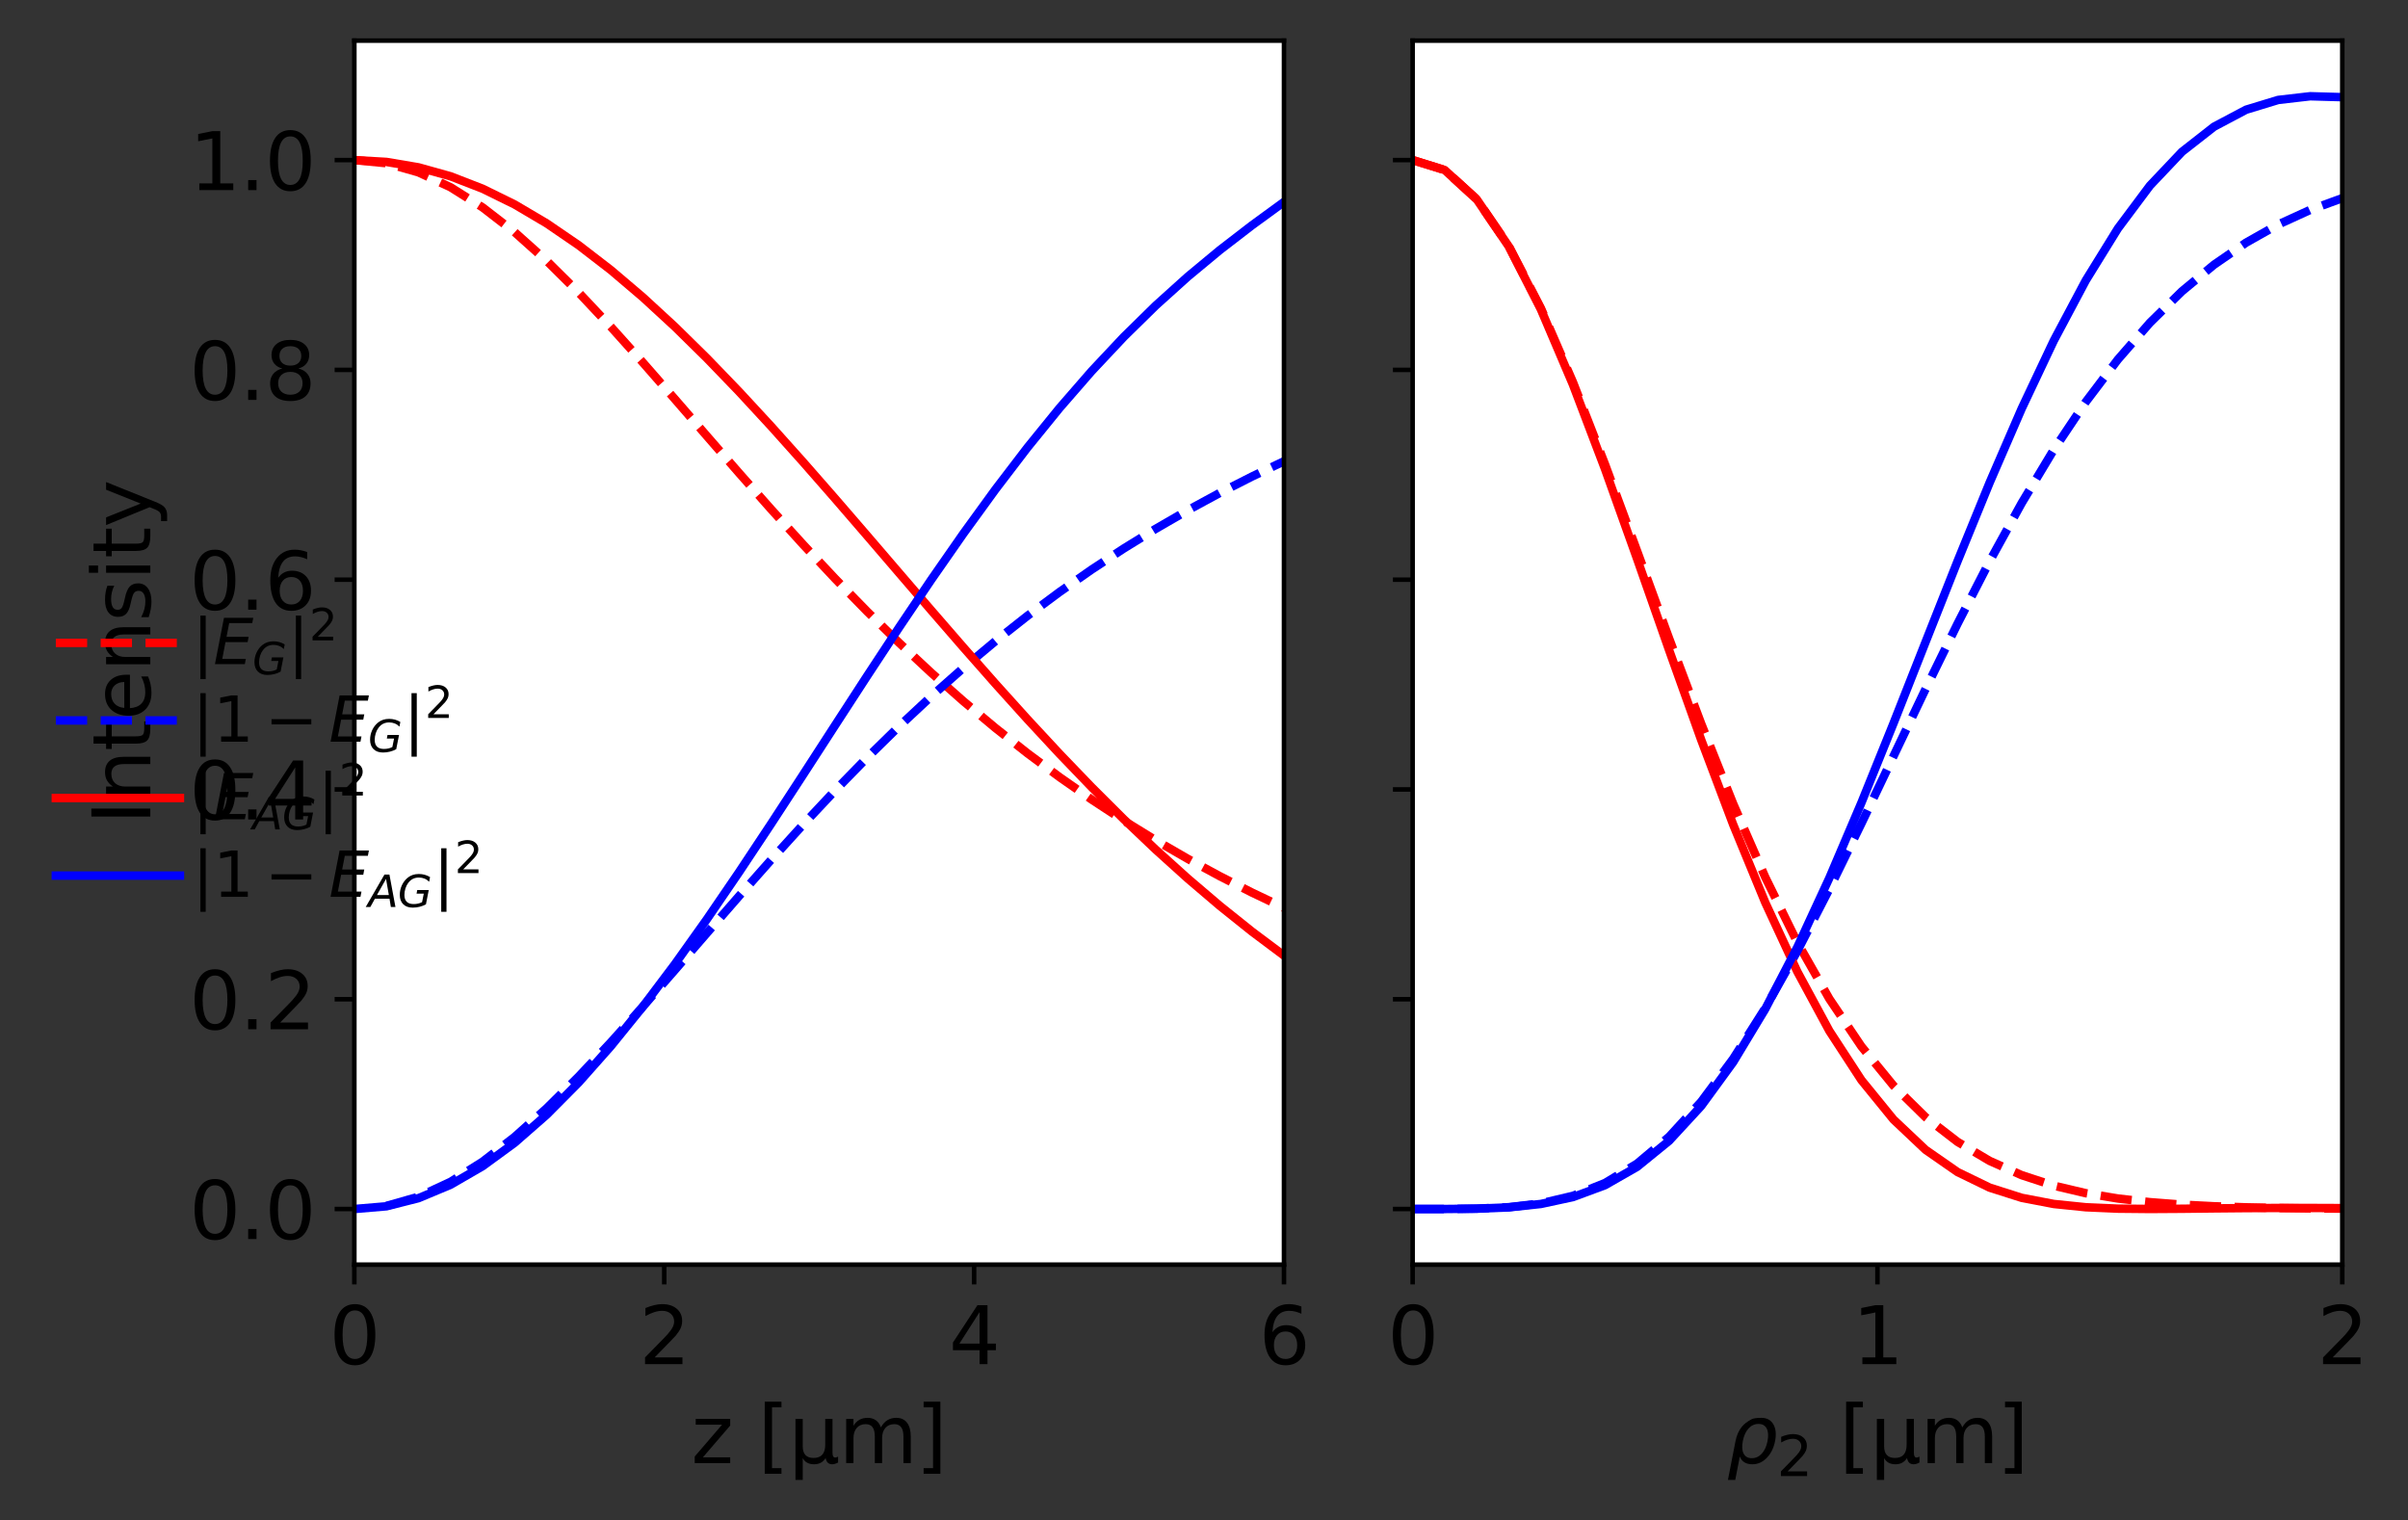 <?xml version="1.0" encoding="utf-8" standalone="no"?>
<!DOCTYPE svg PUBLIC "-//W3C//DTD SVG 1.1//EN"
  "http://www.w3.org/Graphics/SVG/1.1/DTD/svg11.dtd">
<svg height="269.529pt" version="1.1" viewBox="0 0 426.916 269.529" width="426.916pt" xmlns="http://www.w3.org/2000/svg" xmlns:xlink="http://www.w3.org/1999/xlink">
 <rect x="0" y="0" width="426.916" height="269.529" fill="#333333" stroke="none"/>
 <defs>
  <style type="text/css">*{stroke-linecap:butt;stroke-linejoin:round;}</style>
 </defs>
 <g id="figure_1">
  <g id="patch_1">
   <path d="M 0 269.529 
L 426.916 269.529 
L 426.916 0 
L 0 0 
z
" style="fill:none;"/>
  </g>
  <g id="axes_1">
   <g id="patch_2">
    <path d="M 62.825 224.2 
L 227.637 224.2 
L 227.637 7.2 
L 62.825 7.2 
z
" style="fill:#ffffff;"/>
   </g>
   <g id="matplotlib.axis_1">
    <g id="xtick_1">
     <g id="line2d_1">
      <defs>
       <path d="M 0 0 
L 0 3.5 
" id="m351b958779" style="stroke:#000000;stroke-width:0.8;"/>
      </defs>
      <g>
       <use style="stroke:#000000;stroke-width:0.8;" x="62.825" xlink:href="#m351b958779" y="224.2"/>
      </g>
     </g>
     <g id="text_1">
      <!-- 0 -->
      <g transform="translate(58.371 241.838)scale(0.14 -0.14)">
       <defs>
        <path d="M 2034 4250 
Q 1547 4250 1301 3770 
Q 1056 3291 1056 2328 
Q 1056 1369 1301 889 
Q 1547 409 2034 409 
Q 2525 409 2770 889 
Q 3016 1369 3016 2328 
Q 3016 3291 2770 3770 
Q 2525 4250 2034 4250 
z
M 2034 4750 
Q 2819 4750 3233 4129 
Q 3647 3509 3647 2328 
Q 3647 1150 3233 529 
Q 2819 -91 2034 -91 
Q 1250 -91 836 529 
Q 422 1150 422 2328 
Q 422 3509 836 4129 
Q 1250 4750 2034 4750 
z
" id="DejaVuSans-30" transform="scale(0.016)"/>
       </defs>
       <use xlink:href="#DejaVuSans-30"/>
      </g>
     </g>
    </g>
    <g id="xtick_2">
     <g id="line2d_2">
      <g>
       <use style="stroke:#000000;stroke-width:0.8;" x="117.763" xlink:href="#m351b958779" y="224.2"/>
      </g>
     </g>
     <g id="text_2">
      <!-- 2 -->
      <g transform="translate(113.309 241.838)scale(0.14 -0.14)">
       <defs>
        <path d="M 1228 531 
L 3431 531 
L 3431 0 
L 469 0 
L 469 531 
Q 828 903 1448 1529 
Q 2069 2156 2228 2338 
Q 2531 2678 2651 2914 
Q 2772 3150 2772 3378 
Q 2772 3750 2511 3984 
Q 2250 4219 1831 4219 
Q 1534 4219 1204 4116 
Q 875 4013 500 3803 
L 500 4441 
Q 881 4594 1212 4672 
Q 1544 4750 1819 4750 
Q 2544 4750 2975 4387 
Q 3406 4025 3406 3419 
Q 3406 3131 3298 2873 
Q 3191 2616 2906 2266 
Q 2828 2175 2409 1742 
Q 1991 1309 1228 531 
z
" id="DejaVuSans-32" transform="scale(0.016)"/>
       </defs>
       <use xlink:href="#DejaVuSans-32"/>
      </g>
     </g>
    </g>
    <g id="xtick_3">
     <g id="line2d_3">
      <g>
       <use style="stroke:#000000;stroke-width:0.8;" x="172.7" xlink:href="#m351b958779" y="224.2"/>
      </g>
     </g>
     <g id="text_3">
      <!-- 4 -->
      <g transform="translate(168.246 241.838)scale(0.14 -0.14)">
       <defs>
        <path d="M 2419 4116 
L 825 1625 
L 2419 1625 
L 2419 4116 
z
M 2253 4666 
L 3047 4666 
L 3047 1625 
L 3713 1625 
L 3713 1100 
L 3047 1100 
L 3047 0 
L 2419 0 
L 2419 1100 
L 313 1100 
L 313 1709 
L 2253 4666 
z
" id="DejaVuSans-34" transform="scale(0.016)"/>
       </defs>
       <use xlink:href="#DejaVuSans-34"/>
      </g>
     </g>
    </g>
    <g id="xtick_4">
     <g id="line2d_4">
      <g>
       <use style="stroke:#000000;stroke-width:0.8;" x="227.637" xlink:href="#m351b958779" y="224.2"/>
      </g>
     </g>
     <g id="text_4">
      <!-- 6 -->
      <g transform="translate(223.184 241.838)scale(0.14 -0.14)">
       <defs>
        <path d="M 2113 2584 
Q 1688 2584 1439 2293 
Q 1191 2003 1191 1497 
Q 1191 994 1439 701 
Q 1688 409 2113 409 
Q 2538 409 2786 701 
Q 3034 994 3034 1497 
Q 3034 2003 2786 2293 
Q 2538 2584 2113 2584 
z
M 3366 4563 
L 3366 3988 
Q 3128 4100 2886 4159 
Q 2644 4219 2406 4219 
Q 1781 4219 1451 3797 
Q 1122 3375 1075 2522 
Q 1259 2794 1537 2939 
Q 1816 3084 2150 3084 
Q 2853 3084 3261 2657 
Q 3669 2231 3669 1497 
Q 3669 778 3244 343 
Q 2819 -91 2113 -91 
Q 1303 -91 875 529 
Q 447 1150 447 2328 
Q 447 3434 972 4092 
Q 1497 4750 2381 4750 
Q 2619 4750 2861 4703 
Q 3103 4656 3366 4563 
z
" id="DejaVuSans-36" transform="scale(0.016)"/>
       </defs>
       <use xlink:href="#DejaVuSans-36"/>
      </g>
     </g>
    </g>
    <g id="text_5">
     <!-- z [$\mathrm{\mu m}$] -->
     <g transform="translate(122.551 259.389)scale(0.14 -0.14)">
      <defs>
       <path d="M 353 3500 
L 3084 3500 
L 3084 2975 
L 922 459 
L 3084 459 
L 3084 0 
L 275 0 
L 275 525 
L 2438 3041 
L 353 3041 
L 353 3500 
z
" id="DejaVuSans-7a" transform="scale(0.016)"/>
       <path id="DejaVuSans-20" transform="scale(0.016)"/>
       <path d="M 550 4863 
L 1875 4863 
L 1875 4416 
L 1125 4416 
L 1125 -397 
L 1875 -397 
L 1875 -844 
L 550 -844 
L 550 4863 
z
" id="DejaVuSans-5b" transform="scale(0.016)"/>
       <path d="M 544 -1331 
L 544 3500 
L 1119 3500 
L 1119 1325 
Q 1119 872 1334 640 
Q 1550 409 1972 409 
Q 2434 409 2667 671 
Q 2900 934 2900 1459 
L 2900 3500 
L 3475 3500 
L 3475 806 
Q 3475 619 3529 530 
Q 3584 441 3700 441 
Q 3728 441 3778 458 
Q 3828 475 3916 513 
L 3916 50 
Q 3788 -22 3673 -56 
Q 3559 -91 3450 -91 
Q 3234 -91 3106 31 
Q 2978 153 2931 403 
Q 2775 156 2548 32 
Q 2322 -91 2016 -91 
Q 1697 -91 1473 31 
Q 1250 153 1119 397 
L 1119 -1331 
L 544 -1331 
z
" id="DejaVuSans-3bc" transform="scale(0.016)"/>
       <path d="M 3328 2828 
Q 3544 3216 3844 3400 
Q 4144 3584 4550 3584 
Q 5097 3584 5394 3201 
Q 5691 2819 5691 2113 
L 5691 0 
L 5113 0 
L 5113 2094 
Q 5113 2597 4934 2840 
Q 4756 3084 4391 3084 
Q 3944 3084 3684 2787 
Q 3425 2491 3425 1978 
L 3425 0 
L 2847 0 
L 2847 2094 
Q 2847 2600 2669 2842 
Q 2491 3084 2119 3084 
Q 1678 3084 1418 2786 
Q 1159 2488 1159 1978 
L 1159 0 
L 581 0 
L 581 3500 
L 1159 3500 
L 1159 2956 
Q 1356 3278 1631 3431 
Q 1906 3584 2284 3584 
Q 2666 3584 2933 3390 
Q 3200 3197 3328 2828 
z
" id="DejaVuSans-6d" transform="scale(0.016)"/>
       <path d="M 1947 4863 
L 1947 -844 
L 622 -844 
L 622 -397 
L 1369 -397 
L 1369 4416 
L 622 4416 
L 622 4863 
L 1947 4863 
z
" id="DejaVuSans-5d" transform="scale(0.016)"/>
      </defs>
      <use transform="translate(0 0.016)" xlink:href="#DejaVuSans-7a"/>
      <use transform="translate(52.49 0.016)" xlink:href="#DejaVuSans-20"/>
      <use transform="translate(84.277 0.016)" xlink:href="#DejaVuSans-5b"/>
      <use transform="translate(123.291 0.016)" xlink:href="#DejaVuSans-3bc"/>
      <use transform="translate(186.914 0.016)" xlink:href="#DejaVuSans-6d"/>
      <use transform="translate(284.326 0.016)" xlink:href="#DejaVuSans-5d"/>
     </g>
    </g>
   </g>
   <g id="matplotlib.axis_2">
    <g id="ytick_1">
     <g id="line2d_5">
      <defs>
       <path d="M 0 0 
L -3.5 0 
" id="mc337ce558c" style="stroke:#000000;stroke-width:0.8;"/>
      </defs>
      <g>
       <use style="stroke:#000000;stroke-width:0.8;" x="62.825" xlink:href="#mc337ce558c" y="214.336"/>
      </g>
     </g>
     <g id="text_6">
      <!-- 0.0 -->
      <g transform="translate(33.561 219.655)scale(0.14 -0.14)">
       <defs>
        <path d="M 684 794 
L 1344 794 
L 1344 0 
L 684 0 
L 684 794 
z
" id="DejaVuSans-2e" transform="scale(0.016)"/>
       </defs>
       <use xlink:href="#DejaVuSans-30"/>
       <use x="63.623" xlink:href="#DejaVuSans-2e"/>
       <use x="95.41" xlink:href="#DejaVuSans-30"/>
      </g>
     </g>
    </g>
    <g id="ytick_2">
     <g id="line2d_6">
      <g>
       <use style="stroke:#000000;stroke-width:0.8;" x="62.825" xlink:href="#mc337ce558c" y="177.146"/>
      </g>
     </g>
     <g id="text_7">
      <!-- 0.2 -->
      <g transform="translate(33.561 182.465)scale(0.14 -0.14)">
       <use xlink:href="#DejaVuSans-30"/>
       <use x="63.623" xlink:href="#DejaVuSans-2e"/>
       <use x="95.41" xlink:href="#DejaVuSans-32"/>
      </g>
     </g>
    </g>
    <g id="ytick_3">
     <g id="line2d_7">
      <g>
       <use style="stroke:#000000;stroke-width:0.8;" x="62.825" xlink:href="#mc337ce558c" y="139.956"/>
      </g>
     </g>
     <g id="text_8">
      <!-- 0.4 -->
      <g transform="translate(33.561 145.274)scale(0.14 -0.14)">
       <use xlink:href="#DejaVuSans-30"/>
       <use x="63.623" xlink:href="#DejaVuSans-2e"/>
       <use x="95.41" xlink:href="#DejaVuSans-34"/>
      </g>
     </g>
    </g>
    <g id="ytick_4">
     <g id="line2d_8">
      <g>
       <use style="stroke:#000000;stroke-width:0.8;" x="62.825" xlink:href="#mc337ce558c" y="102.765"/>
      </g>
     </g>
     <g id="text_9">
      <!-- 0.6 -->
      <g transform="translate(33.561 108.084)scale(0.14 -0.14)">
       <use xlink:href="#DejaVuSans-30"/>
       <use x="63.623" xlink:href="#DejaVuSans-2e"/>
       <use x="95.41" xlink:href="#DejaVuSans-36"/>
      </g>
     </g>
    </g>
    <g id="ytick_5">
     <g id="line2d_9">
      <g>
       <use style="stroke:#000000;stroke-width:0.8;" x="62.825" xlink:href="#mc337ce558c" y="65.575"/>
      </g>
     </g>
     <g id="text_10">
      <!-- 0.8 -->
      <g transform="translate(33.561 70.894)scale(0.14 -0.14)">
       <defs>
        <path d="M 2034 2216 
Q 1584 2216 1326 1975 
Q 1069 1734 1069 1313 
Q 1069 891 1326 650 
Q 1584 409 2034 409 
Q 2484 409 2743 651 
Q 3003 894 3003 1313 
Q 3003 1734 2745 1975 
Q 2488 2216 2034 2216 
z
M 1403 2484 
Q 997 2584 770 2862 
Q 544 3141 544 3541 
Q 544 4100 942 4425 
Q 1341 4750 2034 4750 
Q 2731 4750 3128 4425 
Q 3525 4100 3525 3541 
Q 3525 3141 3298 2862 
Q 3072 2584 2669 2484 
Q 3125 2378 3379 2068 
Q 3634 1759 3634 1313 
Q 3634 634 3220 271 
Q 2806 -91 2034 -91 
Q 1263 -91 848 271 
Q 434 634 434 1313 
Q 434 1759 690 2068 
Q 947 2378 1403 2484 
z
M 1172 3481 
Q 1172 3119 1398 2916 
Q 1625 2713 2034 2713 
Q 2441 2713 2670 2916 
Q 2900 3119 2900 3481 
Q 2900 3844 2670 4047 
Q 2441 4250 2034 4250 
Q 1625 4250 1398 4047 
Q 1172 3844 1172 3481 
z
" id="DejaVuSans-38" transform="scale(0.016)"/>
       </defs>
       <use xlink:href="#DejaVuSans-30"/>
       <use x="63.623" xlink:href="#DejaVuSans-2e"/>
       <use x="95.41" xlink:href="#DejaVuSans-38"/>
      </g>
     </g>
    </g>
    <g id="ytick_6">
     <g id="line2d_10">
      <g>
       <use style="stroke:#000000;stroke-width:0.8;" x="62.825" xlink:href="#mc337ce558c" y="28.384"/>
      </g>
     </g>
     <g id="text_11">
      <!-- 1.0 -->
      <g transform="translate(33.561 33.703)scale(0.14 -0.14)">
       <defs>
        <path d="M 794 531 
L 1825 531 
L 1825 4091 
L 703 3866 
L 703 4441 
L 1819 4666 
L 2450 4666 
L 2450 531 
L 3481 531 
L 3481 0 
L 794 0 
L 794 531 
z
" id="DejaVuSans-31" transform="scale(0.016)"/>
       </defs>
       <use xlink:href="#DejaVuSans-31"/>
       <use x="63.623" xlink:href="#DejaVuSans-2e"/>
       <use x="95.41" xlink:href="#DejaVuSans-30"/>
      </g>
     </g>
    </g>
    <g id="text_12">
     <!-- Intensity -->
     <g transform="translate(26.649 146.167)rotate(-90)scale(0.14 -0.14)">
      <defs>
       <path d="M 628 4666 
L 1259 4666 
L 1259 0 
L 628 0 
L 628 4666 
z
" id="DejaVuSans-49" transform="scale(0.016)"/>
       <path d="M 3513 2113 
L 3513 0 
L 2938 0 
L 2938 2094 
Q 2938 2591 2744 2837 
Q 2550 3084 2163 3084 
Q 1697 3084 1428 2787 
Q 1159 2491 1159 1978 
L 1159 0 
L 581 0 
L 581 3500 
L 1159 3500 
L 1159 2956 
Q 1366 3272 1645 3428 
Q 1925 3584 2291 3584 
Q 2894 3584 3203 3211 
Q 3513 2838 3513 2113 
z
" id="DejaVuSans-6e" transform="scale(0.016)"/>
       <path d="M 1172 4494 
L 1172 3500 
L 2356 3500 
L 2356 3053 
L 1172 3053 
L 1172 1153 
Q 1172 725 1289 603 
Q 1406 481 1766 481 
L 2356 481 
L 2356 0 
L 1766 0 
Q 1100 0 847 248 
Q 594 497 594 1153 
L 594 3053 
L 172 3053 
L 172 3500 
L 594 3500 
L 594 4494 
L 1172 4494 
z
" id="DejaVuSans-74" transform="scale(0.016)"/>
       <path d="M 3597 1894 
L 3597 1613 
L 953 1613 
Q 991 1019 1311 708 
Q 1631 397 2203 397 
Q 2534 397 2845 478 
Q 3156 559 3463 722 
L 3463 178 
Q 3153 47 2828 -22 
Q 2503 -91 2169 -91 
Q 1331 -91 842 396 
Q 353 884 353 1716 
Q 353 2575 817 3079 
Q 1281 3584 2069 3584 
Q 2775 3584 3186 3129 
Q 3597 2675 3597 1894 
z
M 3022 2063 
Q 3016 2534 2758 2815 
Q 2500 3097 2075 3097 
Q 1594 3097 1305 2825 
Q 1016 2553 972 2059 
L 3022 2063 
z
" id="DejaVuSans-65" transform="scale(0.016)"/>
       <path d="M 2834 3397 
L 2834 2853 
Q 2591 2978 2328 3040 
Q 2066 3103 1784 3103 
Q 1356 3103 1142 2972 
Q 928 2841 928 2578 
Q 928 2378 1081 2264 
Q 1234 2150 1697 2047 
L 1894 2003 
Q 2506 1872 2764 1633 
Q 3022 1394 3022 966 
Q 3022 478 2636 193 
Q 2250 -91 1575 -91 
Q 1294 -91 989 -36 
Q 684 19 347 128 
L 347 722 
Q 666 556 975 473 
Q 1284 391 1588 391 
Q 1994 391 2212 530 
Q 2431 669 2431 922 
Q 2431 1156 2273 1281 
Q 2116 1406 1581 1522 
L 1381 1569 
Q 847 1681 609 1914 
Q 372 2147 372 2553 
Q 372 3047 722 3315 
Q 1072 3584 1716 3584 
Q 2034 3584 2315 3537 
Q 2597 3491 2834 3397 
z
" id="DejaVuSans-73" transform="scale(0.016)"/>
       <path d="M 603 3500 
L 1178 3500 
L 1178 0 
L 603 0 
L 603 3500 
z
M 603 4863 
L 1178 4863 
L 1178 4134 
L 603 4134 
L 603 4863 
z
" id="DejaVuSans-69" transform="scale(0.016)"/>
       <path d="M 2059 -325 
Q 1816 -950 1584 -1140 
Q 1353 -1331 966 -1331 
L 506 -1331 
L 506 -850 
L 844 -850 
Q 1081 -850 1212 -737 
Q 1344 -625 1503 -206 
L 1606 56 
L 191 3500 
L 800 3500 
L 1894 763 
L 2988 3500 
L 3597 3500 
L 2059 -325 
z
" id="DejaVuSans-79" transform="scale(0.016)"/>
      </defs>
      <use xlink:href="#DejaVuSans-49"/>
      <use x="29.492" xlink:href="#DejaVuSans-6e"/>
      <use x="92.871" xlink:href="#DejaVuSans-74"/>
      <use x="132.08" xlink:href="#DejaVuSans-65"/>
      <use x="193.604" xlink:href="#DejaVuSans-6e"/>
      <use x="256.982" xlink:href="#DejaVuSans-73"/>
      <use x="309.082" xlink:href="#DejaVuSans-69"/>
      <use x="336.865" xlink:href="#DejaVuSans-74"/>
      <use x="376.074" xlink:href="#DejaVuSans-79"/>
     </g>
    </g>
   </g>
   <g id="line2d_11">
    <path clip-path="url(#pa603058434)" d="M 62.825 28.384 
L 68.508 28.932 
L 74.191 30.555 
L 79.875 33.197 
L 85.558 36.771 
L 91.241 41.164 
L 96.924 46.247 
L 102.607 51.883 
L 108.291 57.933 
L 113.974 64.268 
L 119.657 70.766 
L 125.34 77.324 
L 131.023 83.852 
L 136.706 90.276 
L 142.39 96.54 
L 148.073 102.6 
L 153.756 108.424 
L 159.439 113.991 
L 165.122 119.29 
L 170.806 124.316 
L 176.489 129.068 
L 182.172 133.552 
L 187.855 137.774 
L 193.538 141.744 
L 199.222 145.474 
L 204.905 148.975 
L 210.588 152.26 
L 216.271 155.341 
L 221.954 158.231 
L 227.637 160.942 
" style="fill:none;stroke:#ff0000;stroke-dasharray:5.55,2.4;stroke-dashoffset:0;stroke-width:1.5;"/>
   </g>
   <g id="line2d_12">
    <path clip-path="url(#pa603058434)" d="M 68.508 213.789 
L 74.191 212.166 
L 79.875 209.524 
L 85.558 205.95 
L 91.241 201.556 
L 96.924 196.473 
L 102.607 190.838 
L 108.291 184.788 
L 113.974 178.453 
L 119.657 171.955 
L 125.34 165.397 
L 131.023 158.869 
L 136.706 152.445 
L 142.39 146.181 
L 148.073 140.121 
L 153.756 134.297 
L 159.439 128.73 
L 165.122 123.43 
L 170.806 118.405 
L 176.489 113.652 
L 182.172 109.169 
L 187.855 104.947 
L 193.538 100.976 
L 199.222 97.247 
L 204.905 93.746 
L 210.588 90.461 
L 216.271 87.379 
L 221.954 84.489 
L 227.637 81.779 
" style="fill:none;stroke:#0000ff;stroke-dasharray:5.55,2.4;stroke-dashoffset:0;stroke-width:1.5;"/>
   </g>
   <g id="line2d_13">
    <path clip-path="url(#pa603058434)" d="M 62.825 28.384 
L 68.508 28.705 
L 74.191 29.665 
L 79.875 31.253 
L 85.558 33.455 
L 91.241 36.247 
L 96.924 39.604 
L 102.607 43.49 
L 108.291 47.87 
L 113.974 52.7 
L 119.657 57.935 
L 125.34 63.526 
L 131.023 69.422 
L 136.706 75.571 
L 142.39 81.918 
L 148.073 88.41 
L 153.756 94.993 
L 159.439 101.615 
L 165.122 108.225 
L 170.806 114.777 
L 176.489 121.224 
L 182.172 127.526 
L 187.855 133.647 
L 193.538 139.554 
L 199.222 145.22 
L 204.905 150.626 
L 210.588 155.754 
L 216.271 160.596 
L 221.954 165.145 
L 227.637 169.4 
" style="fill:none;stroke:#ff0000;stroke-linecap:square;stroke-width:1.5;"/>
   </g>
   <g id="line2d_14">
    <path clip-path="url(#pa603058434)" d="M 62.825 214.336 
L 68.508 213.855 
L 74.191 212.415 
L 79.875 210.036 
L 85.558 206.748 
L 91.241 202.592 
L 96.924 197.619 
L 102.607 191.891 
L 108.291 185.479 
L 113.974 178.46 
L 119.657 170.918 
L 125.34 162.941 
L 131.023 154.623 
L 136.706 146.057 
L 142.39 137.338 
L 148.073 128.558 
L 153.756 119.81 
L 159.439 111.178 
L 165.122 102.745 
L 170.806 94.584 
L 176.489 86.759 
L 182.172 79.326 
L 187.855 72.329 
L 193.538 65.796 
L 199.222 59.743 
L 204.905 54.166 
L 210.588 49.044 
L 216.271 44.331 
L 221.954 39.953 
L 227.637 35.808 
" style="fill:none;stroke:#0000ff;stroke-linecap:square;stroke-width:1.5;"/>
   </g>
   <g id="patch_3">
    <path d="M 62.825 224.2 
L 62.825 7.2 
" style="fill:none;stroke:#000000;stroke-linecap:square;stroke-linejoin:miter;stroke-width:0.8;"/>
   </g>
   <g id="patch_4">
    <path d="M 227.637 224.2 
L 227.637 7.2 
" style="fill:none;stroke:#000000;stroke-linecap:square;stroke-linejoin:miter;stroke-width:0.8;"/>
   </g>
   <g id="patch_5">
    <path d="M 62.825 224.2 
L 227.637 224.2 
" style="fill:none;stroke:#000000;stroke-linecap:square;stroke-linejoin:miter;stroke-width:0.8;"/>
   </g>
   <g id="patch_6">
    <path d="M 62.825 7.2 
L 227.637 7.2 
" style="fill:none;stroke:#000000;stroke-linecap:square;stroke-linejoin:miter;stroke-width:0.8;"/>
   </g>
  </g>
  <g id="axes_2">
   <g id="patch_7">
    <path d="M 250.45 224.2 
L 415.262 224.2 
L 415.262 7.2 
L 250.45 7.2 
z
" style="fill:#ffffff;"/>
   </g>
   <g id="matplotlib.axis_3">
    <g id="xtick_5">
     <g id="line2d_15">
      <g>
       <use style="stroke:#000000;stroke-width:0.8;" x="250.45" xlink:href="#m351b958779" y="224.2"/>
      </g>
     </g>
     <g id="text_13">
      <!-- 0 -->
      <g transform="translate(245.996 241.838)scale(0.14 -0.14)">
       <use xlink:href="#DejaVuSans-30"/>
      </g>
     </g>
    </g>
    <g id="xtick_6">
     <g id="line2d_16">
      <g>
       <use style="stroke:#000000;stroke-width:0.8;" x="332.856" xlink:href="#m351b958779" y="224.2"/>
      </g>
     </g>
     <g id="text_14">
      <!-- 1 -->
      <g transform="translate(328.402 241.838)scale(0.14 -0.14)">
       <use xlink:href="#DejaVuSans-31"/>
      </g>
     </g>
    </g>
    <g id="xtick_7">
     <g id="line2d_17">
      <g>
       <use style="stroke:#000000;stroke-width:0.8;" x="415.262" xlink:href="#m351b958779" y="224.2"/>
      </g>
     </g>
     <g id="text_15">
      <!-- 2 -->
      <g transform="translate(410.809 241.838)scale(0.14 -0.14)">
       <use xlink:href="#DejaVuSans-32"/>
      </g>
     </g>
    </g>
    <g id="text_16">
     <!-- $\rho_2$ [$\mathrm{\mu m}$] -->
     <g transform="translate(306.116 259.389)scale(0.14 -0.14)">
      <defs>
       <path d="M 1203 2875 
Q 1453 3194 1981 3475 
Q 2188 3584 2756 3584 
Q 3394 3584 3694 3078 
Q 3994 2572 3834 1747 
Q 3672 922 3175 415 
Q 2678 -91 2041 -91 
Q 1656 -91 1409 63 
Q 1163 213 1044 525 
L 681 -1331 
L 103 -1331 
L 697 1716 
Q 838 2438 1203 2875 
z
M 3238 1747 
Q 3359 2381 3169 2744 
Q 2978 3103 2522 3103 
Q 2066 3103 1734 2744 
Q 1403 2381 1281 1747 
Q 1156 1113 1347 750 
Q 1538 391 1994 391 
Q 2450 391 2781 750 
Q 3113 1113 3238 1747 
z
" id="DejaVuSans-Oblique-3c1" transform="scale(0.016)"/>
      </defs>
      <use transform="translate(0 0.016)" xlink:href="#DejaVuSans-Oblique-3c1"/>
      <use transform="translate(63.477 -16.391)scale(0.7)" xlink:href="#DejaVuSans-32"/>
      <use transform="translate(110.747 0.016)" xlink:href="#DejaVuSans-20"/>
      <use transform="translate(142.534 0.016)" xlink:href="#DejaVuSans-5b"/>
      <use transform="translate(181.548 0.016)" xlink:href="#DejaVuSans-3bc"/>
      <use transform="translate(245.171 0.016)" xlink:href="#DejaVuSans-6d"/>
      <use transform="translate(342.583 0.016)" xlink:href="#DejaVuSans-5d"/>
     </g>
    </g>
   </g>
   <g id="matplotlib.axis_4">
    <g id="ytick_7">
     <g id="line2d_18">
      <g>
       <use style="stroke:#000000;stroke-width:0.8;" x="250.45" xlink:href="#mc337ce558c" y="214.336"/>
      </g>
     </g>
    </g>
    <g id="ytick_8">
     <g id="line2d_19">
      <g>
       <use style="stroke:#000000;stroke-width:0.8;" x="250.45" xlink:href="#mc337ce558c" y="177.146"/>
      </g>
     </g>
    </g>
    <g id="ytick_9">
     <g id="line2d_20">
      <g>
       <use style="stroke:#000000;stroke-width:0.8;" x="250.45" xlink:href="#mc337ce558c" y="139.956"/>
      </g>
     </g>
    </g>
    <g id="ytick_10">
     <g id="line2d_21">
      <g>
       <use style="stroke:#000000;stroke-width:0.8;" x="250.45" xlink:href="#mc337ce558c" y="102.765"/>
      </g>
     </g>
    </g>
    <g id="ytick_11">
     <g id="line2d_22">
      <g>
       <use style="stroke:#000000;stroke-width:0.8;" x="250.45" xlink:href="#mc337ce558c" y="65.575"/>
      </g>
     </g>
    </g>
    <g id="ytick_12">
     <g id="line2d_23">
      <g>
       <use style="stroke:#000000;stroke-width:0.8;" x="250.45" xlink:href="#mc337ce558c" y="28.384"/>
      </g>
     </g>
    </g>
   </g>
   <g id="line2d_24">
    <path clip-path="url(#p2b03a2b1d5)" d="M 250.45 28.384 
L 256.133 30.145 
L 261.816 35.327 
L 267.5 43.642 
L 273.183 54.638 
L 278.866 67.741 
L 284.549 82.305 
L 290.232 97.663 
L 295.916 113.178 
L 301.599 128.282 
L 307.282 142.511 
L 312.965 155.517 
L 318.648 167.075 
L 324.331 177.078 
L 330.015 185.517 
L 335.698 192.465 
L 341.381 198.051 
L 347.064 202.438 
L 352.747 205.808 
L 358.431 208.338 
L 364.114 210.197 
L 369.797 211.534 
L 375.48 212.475 
L 381.163 213.123 
L 386.847 213.56 
L 392.53 213.85 
L 398.213 214.037 
L 403.896 214.155 
L 409.579 214.229 
L 415.262 214.274 
" style="fill:none;stroke:#ff0000;stroke-dasharray:5.55,2.4;stroke-dashoffset:0;stroke-width:1.5;"/>
   </g>
   <g id="line2d_25">
    <path clip-path="url(#p2b03a2b1d5)" d="M 250.45 214.336 
L 256.133 214.332 
L 261.816 214.27 
L 267.5 214.01 
L 273.183 213.338 
L 278.866 211.999 
L 284.549 209.731 
L 290.232 206.3 
L 295.916 201.53 
L 301.599 195.328 
L 307.282 187.696 
L 312.965 178.731 
L 318.648 168.615 
L 324.331 157.599 
L 330.015 145.975 
L 335.698 134.06 
L 341.381 122.16 
L 347.064 110.56 
L 352.747 99.503 
L 358.431 89.181 
L 364.114 79.732 
L 369.797 71.238 
L 375.48 63.734 
L 381.163 57.213 
L 386.847 51.632 
L 392.53 46.927 
L 398.213 43.015 
L 403.896 39.807 
L 409.579 37.21 
L 415.262 35.134 
" style="fill:none;stroke:#0000ff;stroke-dasharray:5.55,2.4;stroke-dashoffset:0;stroke-width:1.5;"/>
   </g>
   <g id="line2d_26">
    <path clip-path="url(#p2b03a2b1d5)" d="M 250.45 28.384 
L 256.133 30.146 
L 261.816 35.34 
L 267.5 43.707 
L 273.183 54.833 
L 278.866 68.182 
L 284.549 83.138 
L 290.232 99.043 
L 295.916 115.247 
L 301.599 131.141 
L 307.282 146.201 
L 312.965 160.004 
L 318.648 172.251 
L 324.331 182.765 
L 330.015 191.488 
L 335.698 198.469 
L 341.381 203.838 
L 347.064 207.788 
L 352.747 210.547 
L 358.431 212.355 
L 364.114 213.444 
L 369.797 214.025 
L 375.48 214.273 
L 381.163 214.328 
L 386.847 214.291 
L 392.53 214.228 
L 398.213 214.176 
L 403.896 214.151 
L 409.579 214.152 
L 415.262 214.174 
" style="fill:none;stroke:#ff0000;stroke-linecap:square;stroke-width:1.5;"/>
   </g>
   <g id="line2d_27">
    <path clip-path="url(#p2b03a2b1d5)" d="M 250.45 214.336 
L 256.133 214.333 
L 261.816 214.278 
L 267.5 214.046 
L 273.183 213.442 
L 278.866 212.221 
L 284.549 210.116 
L 290.232 206.867 
L 295.916 202.245 
L 301.599 196.082 
L 307.282 188.289 
L 312.965 178.87 
L 318.648 167.923 
L 324.331 155.642 
L 330.015 142.301 
L 335.698 128.237 
L 341.381 113.83 
L 347.064 99.473 
L 352.747 85.555 
L 358.431 72.429 
L 364.114 60.399 
L 369.797 49.706 
L 375.48 40.513 
L 381.163 32.909 
L 386.847 26.91 
L 392.53 22.461 
L 398.213 19.451 
L 403.896 17.72 
L 409.579 17.064 
L 415.262 17.226 
" style="fill:none;stroke:#0000ff;stroke-linecap:square;stroke-width:1.5;"/>
   </g>
   <g id="patch_8">
    <path d="M 250.45 224.2 
L 250.45 7.2 
" style="fill:none;stroke:#000000;stroke-linecap:square;stroke-linejoin:miter;stroke-width:0.8;"/>
   </g>
   <g id="patch_9">
    <path d="M 415.262 224.2 
L 415.262 7.2 
" style="fill:none;stroke:#000000;stroke-linecap:square;stroke-linejoin:miter;stroke-width:0.8;"/>
   </g>
   <g id="patch_10">
    <path d="M 250.45 224.2 
L 415.262 224.2 
" style="fill:none;stroke:#000000;stroke-linecap:square;stroke-linejoin:miter;stroke-width:0.8;"/>
   </g>
   <g id="patch_11">
    <path d="M 250.45 7.2 
L 415.262 7.2 
" style="fill:none;stroke:#000000;stroke-linecap:square;stroke-linejoin:miter;stroke-width:0.8;"/>
   </g>
  </g>
  <g id="legend_1">
   <g id="line2d_28">
    <path d="M 9.9 113.975 
L 31.9 113.975 
" style="fill:none;stroke:#ff0000;stroke-dasharray:5.55,2.4;stroke-dashoffset:0;stroke-width:1.5;"/>
   </g>
   <g id="line2d_29"/>
   <g id="text_17">
    <!-- $|E_G|^2$ -->
    <g transform="translate(34.1 117.825)scale(0.11 -0.11)">
     <defs>
      <path d="M 1344 4891 
L 1344 -1509 
L 813 -1509 
L 813 4891 
L 1344 4891 
z
" id="DejaVuSans-7c" transform="scale(0.016)"/>
      <path d="M 1081 4666 
L 4031 4666 
L 3928 4134 
L 1606 4134 
L 1338 2753 
L 3566 2753 
L 3463 2222 
L 1234 2222 
L 909 531 
L 3284 531 
L 3181 0 
L 172 0 
L 1081 4666 
z
" id="DejaVuSans-Oblique-45" transform="scale(0.016)"/>
      <path d="M 3494 697 
L 3738 1919 
L 2700 1919 
L 2797 2438 
L 4453 2438 
L 4050 384 
Q 3634 156 3143 32 
Q 2653 -91 2156 -91 
Q 1278 -91 783 396 
Q 288 884 288 1753 
Q 288 2475 589 3126 
Q 891 3778 1422 4213 
Q 1756 4484 2153 4617 
Q 2550 4750 3034 4750 
Q 3472 4750 3873 4639 
Q 4275 4528 4641 4306 
L 4513 3634 
Q 4231 3928 3853 4083 
Q 3475 4238 3047 4238 
Q 2550 4238 2172 4048 
Q 1794 3859 1497 3463 
Q 1244 3125 1098 2667 
Q 953 2209 953 1734 
Q 953 1081 1287 751 
Q 1622 422 2284 422 
Q 2616 422 2925 492 
Q 3234 563 3494 697 
z
" id="DejaVuSans-Oblique-47" transform="scale(0.016)"/>
     </defs>
     <use transform="translate(0 0.766)" xlink:href="#DejaVuSans-7c"/>
     <use transform="translate(33.691 0.766)" xlink:href="#DejaVuSans-Oblique-45"/>
     <use transform="translate(96.875 -15.641)scale(0.7)" xlink:href="#DejaVuSans-Oblique-47"/>
     <use transform="translate(153.853 0.766)" xlink:href="#DejaVuSans-7c"/>
     <use transform="translate(188.501 39.047)scale(0.7)" xlink:href="#DejaVuSans-32"/>
    </g>
   </g>
   <g id="line2d_30">
    <path d="M 9.9 127.725 
L 31.9 127.725 
" style="fill:none;stroke:#0000ff;stroke-dasharray:5.55,2.4;stroke-dashoffset:0;stroke-width:1.5;"/>
   </g>
   <g id="line2d_31"/>
   <g id="text_18">
    <!-- $|1 - E_G|^2$ -->
    <g transform="translate(34.1 131.575)scale(0.11 -0.11)">
     <defs>
      <path d="M 678 2272 
L 4684 2272 
L 4684 1741 
L 678 1741 
L 678 2272 
z
" id="DejaVuSans-2212" transform="scale(0.016)"/>
     </defs>
     <use transform="translate(0 0.766)" xlink:href="#DejaVuSans-7c"/>
     <use transform="translate(33.691 0.766)" xlink:href="#DejaVuSans-31"/>
     <use transform="translate(116.797 0.766)" xlink:href="#DejaVuSans-2212"/>
     <use transform="translate(220.068 0.766)" xlink:href="#DejaVuSans-Oblique-45"/>
     <use transform="translate(283.252 -15.641)scale(0.7)" xlink:href="#DejaVuSans-Oblique-47"/>
     <use transform="translate(340.229 0.766)" xlink:href="#DejaVuSans-7c"/>
     <use transform="translate(374.878 39.047)scale(0.7)" xlink:href="#DejaVuSans-32"/>
    </g>
   </g>
   <g id="line2d_32">
    <path d="M 9.9 141.475 
L 31.9 141.475 
" style="fill:none;stroke:#ff0000;stroke-linecap:square;stroke-width:1.5;"/>
   </g>
   <g id="line2d_33"/>
   <g id="text_19">
    <!-- $|E_{AG}|^2$ -->
    <g transform="translate(34.1 145.325)scale(0.11 -0.11)">
     <defs>
      <path d="M 2356 4666 
L 3072 4666 
L 3938 0 
L 3278 0 
L 3084 1197 
L 984 1197 
L 325 0 
L -341 0 
L 2356 4666 
z
M 2584 4044 
L 1275 1722 
L 2988 1722 
L 2584 4044 
z
" id="DejaVuSans-Oblique-41" transform="scale(0.016)"/>
     </defs>
     <use transform="translate(0 0.766)" xlink:href="#DejaVuSans-7c"/>
     <use transform="translate(33.691 0.766)" xlink:href="#DejaVuSans-Oblique-45"/>
     <use transform="translate(96.875 -15.641)scale(0.7)" xlink:href="#DejaVuSans-Oblique-41"/>
     <use transform="translate(144.761 -15.641)scale(0.7)" xlink:href="#DejaVuSans-Oblique-47"/>
     <use transform="translate(201.738 0.766)" xlink:href="#DejaVuSans-7c"/>
     <use transform="translate(236.387 39.047)scale(0.7)" xlink:href="#DejaVuSans-32"/>
    </g>
   </g>
   <g id="line2d_34">
    <path d="M 9.9 155.225 
L 31.9 155.225 
" style="fill:none;stroke:#0000ff;stroke-linecap:square;stroke-width:1.5;"/>
   </g>
   <g id="line2d_35"/>
   <g id="text_20">
    <!-- $|1 - E_{AG}|^2$ -->
    <g transform="translate(34.1 159.075)scale(0.11 -0.11)">
     <use transform="translate(0 0.766)" xlink:href="#DejaVuSans-7c"/>
     <use transform="translate(33.691 0.766)" xlink:href="#DejaVuSans-31"/>
     <use transform="translate(116.797 0.766)" xlink:href="#DejaVuSans-2212"/>
     <use transform="translate(220.068 0.766)" xlink:href="#DejaVuSans-Oblique-45"/>
     <use transform="translate(283.252 -15.641)scale(0.7)" xlink:href="#DejaVuSans-Oblique-41"/>
     <use transform="translate(331.138 -15.641)scale(0.7)" xlink:href="#DejaVuSans-Oblique-47"/>
     <use transform="translate(388.115 0.766)" xlink:href="#DejaVuSans-7c"/>
     <use transform="translate(422.764 39.047)scale(0.7)" xlink:href="#DejaVuSans-32"/>
    </g>
   </g>
  </g>
 </g>
 <defs>
  <clipPath id="pa603058434">
   <rect height="217" width="164.812" x="62.825" y="7.2"/>
  </clipPath>
  <clipPath id="p2b03a2b1d5">
   <rect height="217" width="164.812" x="250.45" y="7.2"/>
  </clipPath>
 </defs>
</svg>
